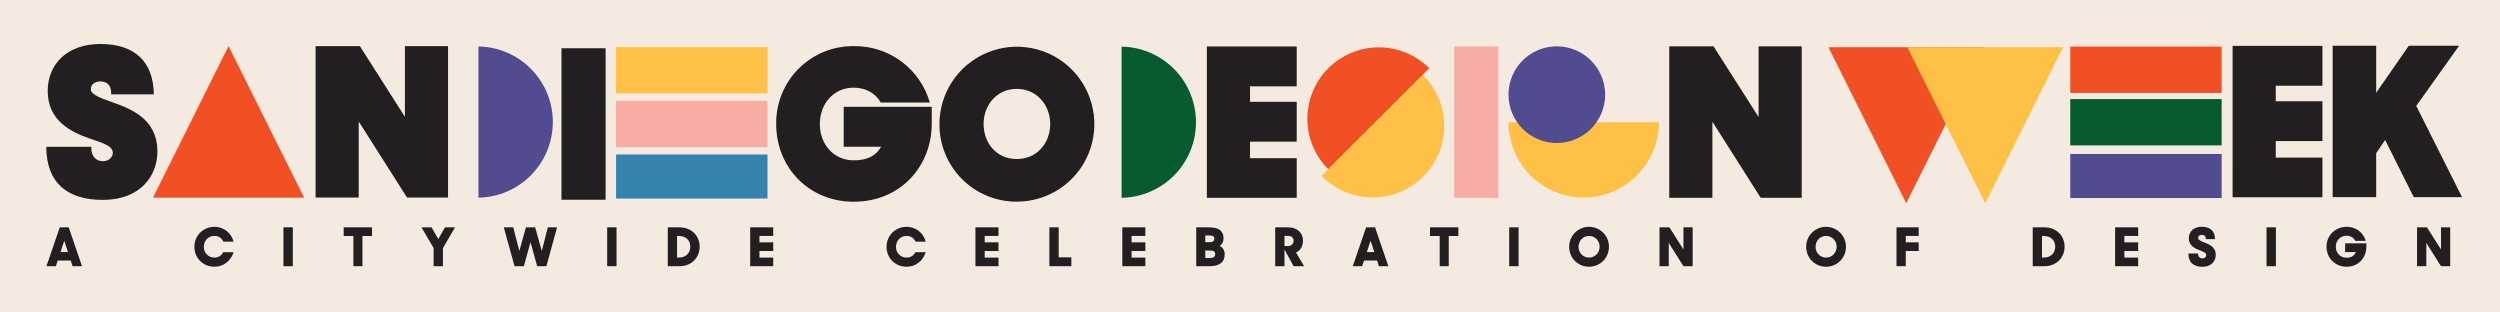 <svg width="1080" height="135" viewBox="0 0 1080 135" fill="none" xmlns="http://www.w3.org/2000/svg">
<rect width="1080" height="135" fill="#F4EADF"/>
<path d="M25.819 98.21H29.683L35.433 115H31.362L30.557 112.539H24.922L24.117 115H20.069L25.819 98.21ZM26.141 108.882H29.361L27.751 103.983L26.141 108.882ZM92.663 115.23C91.421 115.23 90.263 115.008 89.19 114.563C88.132 114.103 87.212 113.49 86.43 112.723C85.663 111.941 85.058 111.029 84.613 109.986C84.184 108.928 83.969 107.801 83.969 106.605C83.969 105.409 84.191 104.29 84.636 103.247C85.081 102.189 85.686 101.277 86.453 100.51C87.235 99.728 88.155 99.115 89.213 98.67C90.271 98.21 91.421 97.98 92.663 97.98C93.66 97.98 94.603 98.141 95.492 98.463C96.397 98.785 97.209 99.23 97.93 99.797C98.651 100.364 99.264 101.039 99.77 101.821C100.291 102.603 100.667 103.462 100.897 104.397H96.504C96.151 103.63 95.653 103.025 95.009 102.58C94.365 102.135 93.552 101.913 92.571 101.913C91.927 101.913 91.321 102.036 90.754 102.281C90.202 102.526 89.727 102.864 89.328 103.293C88.929 103.722 88.615 104.221 88.385 104.788C88.155 105.355 88.04 105.961 88.04 106.605C88.04 107.249 88.147 107.855 88.362 108.422C88.592 108.974 88.906 109.465 89.305 109.894C89.719 110.323 90.202 110.661 90.754 110.906C91.306 111.151 91.912 111.274 92.571 111.274C93.491 111.274 94.273 111.067 94.917 110.653C95.576 110.239 96.082 109.672 96.435 108.951H100.897C100.636 109.856 100.238 110.691 99.701 111.458C99.18 112.225 98.559 112.892 97.838 113.459C97.133 114.011 96.335 114.448 95.446 114.77C94.572 115.077 93.644 115.23 92.663 115.23ZM122.449 98.21H126.497V115H122.449V98.21ZM152.658 101.959H148.472V98.21H160.708V101.959H156.568V115H152.658V101.959ZM187.326 107.134L182.082 98.21H186.429L189.35 103.27L192.248 98.21H196.572L191.351 107.18V115H187.326V107.134ZM217.636 98.21H221.73L224.352 108.422L227.204 98.21H231.183L234.058 108.422L236.657 98.21H240.659L236.036 115H232.057L229.182 104.604L226.307 115H222.282L217.636 98.21ZM262.299 98.21H266.347V115H262.299V98.21ZM288.483 98.21H293.52C294.823 98.21 296.011 98.425 297.085 98.854C298.158 99.283 299.078 99.874 299.845 100.625C300.611 101.376 301.202 102.266 301.616 103.293C302.045 104.305 302.26 105.409 302.26 106.605C302.26 107.801 302.037 108.913 301.593 109.94C301.163 110.967 300.565 111.857 299.799 112.608C299.032 113.344 298.112 113.927 297.039 114.356C295.981 114.785 294.831 115 293.589 115H288.483V98.21ZM292.485 101.936V111.251H293.405C294.141 111.251 294.8 111.136 295.383 110.906C295.981 110.661 296.487 110.331 296.901 109.917C297.33 109.488 297.652 108.989 297.867 108.422C298.097 107.855 298.212 107.249 298.212 106.605C298.212 105.946 298.104 105.332 297.89 104.765C297.675 104.198 297.361 103.707 296.947 103.293C296.533 102.864 296.019 102.534 295.406 102.304C294.808 102.059 294.118 101.936 293.336 101.936H292.485ZM324.08 98.21H334.039V101.936H328.082V104.696H334.039V108.422H328.082V111.274H334.039V115H324.08V98.21ZM391.676 115.23C390.434 115.23 389.276 115.008 388.203 114.563C387.145 114.103 386.225 113.49 385.443 112.723C384.676 111.941 384.07 111.029 383.626 109.986C383.196 108.928 382.982 107.801 382.982 106.605C382.982 105.409 383.204 104.29 383.649 103.247C384.093 102.189 384.699 101.277 385.466 100.51C386.248 99.728 387.168 99.115 388.226 98.67C389.284 98.21 390.434 97.98 391.676 97.98C392.672 97.98 393.615 98.141 394.505 98.463C395.409 98.785 396.222 99.23 396.943 99.797C397.663 100.364 398.277 101.039 398.783 101.821C399.304 102.603 399.68 103.462 399.91 104.397H395.517C395.164 103.63 394.666 103.025 394.022 102.58C393.378 102.135 392.565 101.913 391.584 101.913C390.94 101.913 390.334 102.036 389.767 102.281C389.215 102.526 388.739 102.864 388.341 103.293C387.942 103.722 387.628 104.221 387.398 104.788C387.168 105.355 387.053 105.961 387.053 106.605C387.053 107.249 387.16 107.855 387.375 108.422C387.605 108.974 387.919 109.465 388.318 109.894C388.732 110.323 389.215 110.661 389.767 110.906C390.319 111.151 390.924 111.274 391.584 111.274C392.504 111.274 393.286 111.067 393.93 110.653C394.589 110.239 395.095 109.672 395.448 108.951H399.91C399.649 109.856 399.25 110.691 398.714 111.458C398.192 112.225 397.571 112.892 396.851 113.459C396.145 114.011 395.348 114.448 394.459 114.77C393.585 115.077 392.657 115.23 391.676 115.23ZM421.392 98.21H431.351V101.936H425.394V104.696H431.351V108.422H425.394V111.274H431.351V115H421.392V98.21ZM453.328 98.21H457.353V111.159H462.827V115H453.328V98.21ZM484.837 98.21H494.796V101.936H488.839V104.696H494.796V108.422H488.839V111.274H494.796V115H484.837V98.21ZM516.773 98.21H522.454C526.533 98.21 528.572 99.797 528.572 102.971C528.572 103.707 528.426 104.351 528.135 104.903C527.859 105.44 527.46 105.884 526.939 106.237C527.629 106.59 528.15 107.073 528.503 107.686C528.871 108.284 529.055 109.02 529.055 109.894C529.055 111.642 528.48 112.93 527.33 113.758C526.195 114.586 524.624 115 522.615 115H516.773V98.21ZM520.683 108.238V111.458H522.707C523.489 111.458 524.056 111.32 524.409 111.044C524.777 110.753 524.961 110.339 524.961 109.802C524.961 109.265 524.8 108.874 524.478 108.629C524.156 108.368 523.558 108.238 522.684 108.238H520.683ZM520.683 101.729V104.627H522.638C523.359 104.627 523.865 104.489 524.156 104.213C524.447 103.922 524.593 103.554 524.593 103.109C524.593 102.649 524.44 102.304 524.133 102.074C523.826 101.844 523.32 101.729 522.615 101.729H520.683ZM550.888 98.21H556.569C557.581 98.21 558.478 98.363 559.26 98.67C560.042 98.977 560.701 99.391 561.238 99.912C561.79 100.433 562.204 101.047 562.48 101.752C562.756 102.442 562.894 103.186 562.894 103.983C562.894 105.072 562.648 106.076 562.158 106.996C561.667 107.916 560.908 108.614 559.881 109.089L563.377 115H558.846L554.89 107.778V115H550.888V98.21ZM554.89 101.89V106.306H556.27C556.699 106.306 557.067 106.245 557.374 106.122C557.696 105.984 557.964 105.815 558.179 105.616C558.393 105.401 558.554 105.156 558.662 104.88C558.769 104.604 558.823 104.32 558.823 104.029C558.823 103.339 558.608 102.81 558.179 102.442C557.749 102.074 557.113 101.89 556.27 101.89H554.89ZM590.156 98.21H594.02L599.77 115H595.699L594.894 112.539H589.259L588.454 115H584.406L590.156 98.21ZM590.478 108.882H593.698L592.088 103.983L590.478 108.882ZM621.951 101.959H617.765V98.21H630.001V101.959H625.861V115H621.951V101.959ZM651.975 98.21H656.023V115H651.975V98.21ZM686.463 115.23C685.267 115.23 684.148 115.008 683.105 114.563C682.062 114.103 681.15 113.49 680.368 112.723C679.601 111.941 678.996 111.029 678.551 109.986C678.106 108.928 677.884 107.801 677.884 106.605C677.884 105.409 678.106 104.29 678.551 103.247C678.996 102.204 679.601 101.292 680.368 100.51C681.15 99.728 682.062 99.115 683.105 98.67C684.148 98.21 685.267 97.98 686.463 97.98C687.659 97.98 688.778 98.21 689.821 98.67C690.864 99.115 691.776 99.728 692.558 100.51C693.34 101.292 693.953 102.204 694.398 103.247C694.843 104.29 695.065 105.409 695.065 106.605C695.065 107.801 694.843 108.928 694.398 109.986C693.953 111.029 693.34 111.941 692.558 112.723C691.791 113.49 690.887 114.103 689.844 114.563C688.801 115.008 687.674 115.23 686.463 115.23ZM686.463 111.274C687.122 111.274 687.728 111.151 688.28 110.906C688.847 110.661 689.33 110.323 689.729 109.894C690.143 109.465 690.465 108.974 690.695 108.422C690.925 107.855 691.04 107.249 691.04 106.605C691.04 105.961 690.925 105.355 690.695 104.788C690.465 104.221 690.143 103.722 689.729 103.293C689.315 102.864 688.824 102.526 688.257 102.281C687.705 102.036 687.107 101.913 686.463 101.913C685.819 101.913 685.213 102.036 684.646 102.281C684.094 102.526 683.619 102.864 683.22 103.293C682.821 103.722 682.507 104.221 682.277 104.788C682.047 105.355 681.932 105.961 681.932 106.605C681.932 107.249 682.039 107.855 682.254 108.422C682.484 108.974 682.798 109.465 683.197 109.894C683.611 110.323 684.094 110.661 684.646 110.906C685.198 111.151 685.804 111.274 686.463 111.274ZM716.901 98.21H721.179L727.251 107.778V98.21H731.23V115H727.251L720.903 104.949V115H716.901V98.21ZM788.852 115.23C787.656 115.23 786.536 115.008 785.494 114.563C784.451 114.103 783.539 113.49 782.757 112.723C781.99 111.941 781.384 111.029 780.94 109.986C780.495 108.928 780.273 107.801 780.273 106.605C780.273 105.409 780.495 104.29 780.94 103.247C781.384 102.204 781.99 101.292 782.757 100.51C783.539 99.728 784.451 99.115 785.494 98.67C786.536 98.21 787.656 97.98 788.852 97.98C790.048 97.98 791.167 98.21 792.21 98.67C793.252 99.115 794.165 99.728 794.947 100.51C795.729 101.292 796.342 102.204 796.787 103.247C797.231 104.29 797.454 105.409 797.454 106.605C797.454 107.801 797.231 108.928 796.787 109.986C796.342 111.029 795.729 111.941 794.947 112.723C794.18 113.49 793.275 114.103 792.233 114.563C791.19 115.008 790.063 115.23 788.852 115.23ZM788.852 111.274C789.511 111.274 790.117 111.151 790.669 110.906C791.236 110.661 791.719 110.323 792.118 109.894C792.532 109.465 792.854 108.974 793.084 108.422C793.314 107.855 793.429 107.249 793.429 106.605C793.429 105.961 793.314 105.355 793.084 104.788C792.854 104.221 792.532 103.722 792.118 103.293C791.704 102.864 791.213 102.526 790.646 102.281C790.094 102.036 789.496 101.913 788.852 101.913C788.208 101.913 787.602 102.036 787.035 102.281C786.483 102.526 786.007 102.864 785.609 103.293C785.21 103.722 784.896 104.221 784.666 104.788C784.436 105.355 784.321 105.961 784.321 106.605C784.321 107.249 784.428 107.855 784.643 108.422C784.873 108.974 785.187 109.465 785.586 109.894C786 110.323 786.483 110.661 787.035 110.906C787.587 111.151 788.192 111.274 788.852 111.274ZM819.29 98.21H828.881V101.936H823.292V104.696H828.881V108.422H823.292V115H819.29V98.21ZM878.13 98.21H883.167C884.47 98.21 885.659 98.425 886.732 98.854C887.805 99.283 888.725 99.874 889.492 100.625C890.259 101.376 890.849 102.266 891.263 103.293C891.692 104.305 891.907 105.409 891.907 106.605C891.907 107.801 891.685 108.913 891.24 109.94C890.811 110.967 890.213 111.857 889.446 112.608C888.679 113.344 887.759 113.927 886.686 114.356C885.628 114.785 884.478 115 883.236 115H878.13V98.21ZM882.132 101.936V111.251H883.052C883.788 111.251 884.447 111.136 885.03 110.906C885.628 110.661 886.134 110.331 886.548 109.917C886.977 109.488 887.299 108.989 887.514 108.422C887.744 107.855 887.859 107.249 887.859 106.605C887.859 105.946 887.752 105.332 887.537 104.765C887.322 104.198 887.008 103.707 886.594 103.293C886.18 102.864 885.666 102.534 885.053 102.304C884.455 102.059 883.765 101.936 882.983 101.936H882.132ZM913.727 98.21H923.686V101.936H917.729V104.696H923.686V108.422H917.729V111.274H923.686V115H913.727V98.21ZM951.437 115.253C949.505 115.253 948.01 114.77 946.952 113.804C945.909 112.838 945.388 111.404 945.388 109.503H949.574V109.71C949.574 110.262 949.743 110.722 950.08 111.09C950.417 111.443 950.862 111.619 951.414 111.619C951.951 111.619 952.365 111.481 952.656 111.205C952.947 110.914 953.093 110.561 953.093 110.147C953.093 109.902 953.009 109.687 952.84 109.503C952.687 109.304 952.48 109.127 952.219 108.974C951.958 108.805 951.644 108.652 951.276 108.514C950.923 108.376 950.555 108.23 950.172 108.077C949.651 107.878 949.114 107.648 948.562 107.387C948.025 107.111 947.535 106.774 947.09 106.375C946.645 105.976 946.277 105.501 945.986 104.949C945.71 104.382 945.572 103.699 945.572 102.902C945.572 102.181 945.702 101.522 945.963 100.924C946.224 100.311 946.592 99.789 947.067 99.36C947.558 98.915 948.148 98.57 948.838 98.325C949.528 98.08 950.302 97.957 951.161 97.957C952.97 97.957 954.373 98.409 955.37 99.314C956.367 100.219 956.873 101.553 956.888 103.316H952.909V103.132C952.909 102.565 952.756 102.143 952.449 101.867C952.142 101.591 951.713 101.453 951.161 101.453C950.67 101.453 950.279 101.583 949.988 101.844C949.712 102.089 949.574 102.396 949.574 102.764C949.574 102.994 949.651 103.209 949.804 103.408C949.973 103.592 950.187 103.768 950.448 103.937C950.724 104.09 951.038 104.244 951.391 104.397C951.759 104.535 952.142 104.681 952.541 104.834C953.062 105.049 953.599 105.294 954.151 105.57C954.718 105.831 955.224 106.16 955.669 106.559C956.114 106.958 956.482 107.441 956.773 108.008C957.064 108.575 957.21 109.258 957.21 110.055C957.21 110.714 957.095 111.358 956.865 111.987C956.635 112.6 956.282 113.152 955.807 113.643C955.332 114.118 954.726 114.509 953.99 114.816C953.269 115.107 952.418 115.253 951.437 115.253ZM979.15 98.21H983.198V115H979.15V98.21ZM1013.68 115.23C1012.49 115.23 1011.36 115.015 1010.3 114.586C1009.26 114.141 1008.35 113.536 1007.57 112.769C1006.78 112.002 1006.17 111.09 1005.73 110.032C1005.28 108.974 1005.06 107.832 1005.06 106.605C1005.06 105.394 1005.27 104.267 1005.7 103.224C1006.15 102.166 1006.76 101.254 1007.54 100.487C1008.32 99.705 1009.25 99.092 1010.33 98.647C1011.4 98.202 1012.57 97.98 1013.84 97.98C1014.86 97.98 1015.8 98.133 1016.67 98.44C1017.56 98.747 1018.36 99.168 1019.07 99.705C1019.77 100.242 1020.37 100.886 1020.86 101.637C1021.37 102.373 1021.74 103.178 1021.99 104.052H1017.46C1017.13 103.362 1016.65 102.825 1016.01 102.442C1015.38 102.043 1014.6 101.844 1013.68 101.844C1013.01 101.844 1012.39 101.967 1011.82 102.212C1011.25 102.457 1010.76 102.795 1010.35 103.224C1009.95 103.653 1009.64 104.159 1009.41 104.742C1009.18 105.325 1009.06 105.946 1009.06 106.605C1009.06 107.28 1009.18 107.908 1009.41 108.491C1009.64 109.058 1009.96 109.557 1010.37 109.986C1010.79 110.4 1011.28 110.73 1011.84 110.975C1012.41 111.22 1013.03 111.343 1013.71 111.343C1014.8 111.343 1015.66 111.121 1016.31 110.676C1016.97 110.231 1017.45 109.633 1017.75 108.882H1013.09V105.133H1022.26V106.697C1022.26 107.816 1022.06 108.89 1021.66 109.917C1021.28 110.944 1020.71 111.857 1019.96 112.654C1019.23 113.436 1018.33 114.065 1017.27 114.54C1016.21 115 1015.02 115.23 1013.68 115.23ZM1044.17 98.21H1048.44L1054.52 107.778V98.21H1058.49V115H1054.52L1048.17 104.949V115H1044.17V98.21Z" fill="#231F20"/>
<path d="M20 63.409H39.455V64.238C39.455 67.291 41.421 69.638 44.431 69.638C47.209 69.638 48.735 67.73 48.735 66.038C48.735 62.878 44.099 61.733 38.543 59.767C30.64 56.989 20.614 52.136 20.614 39.33C20.614 27.502 29.222 19 43.336 19C58.214 19 66.283 26.631 66.449 40.748H48.014V40.035C48.014 36.983 46.355 35.191 43.378 35.191C40.6 35.191 39.231 36.717 39.231 38.567C39.231 40.914 43.701 42.49 49.092 44.373C57.327 47.259 68.008 51.896 68.008 65.358C68.008 76.207 60.379 86.351 44.514 86.351C28.94 86.418 20 78.82 20 63.409Z" fill="#231F20"/>
<path d="M136.275 19.929H155.465L174.921 50.461V19.929H193.555V85.348H175.841L154.968 52.477V85.348H136.333V19.929H136.275Z" fill="#231F20"/>
<path d="M131.375 85.381H66.084L98.725 19.929L131.375 85.381Z" fill="#F05023"/>
<path d="M959.75 20.128H894.352V40.134H959.75V20.128Z" fill="#F05023"/>
<path d="M959.75 66.519H894.352V85.538H959.75V66.519Z" fill="#514C8F"/>
<path d="M959.75 42.805H894.352V62.812H959.75V42.805Z" fill="#065B2F"/>
<path d="M331.559 20.344H266.152V40.35H331.559V20.344Z" fill="#FEC045"/>
<path d="M331.559 66.735H266.152V85.763H331.559V66.735Z" fill="#3483AE"/>
<path d="M331.559 43.568H266.152V63.575H331.559V43.568Z" fill="#F8ACA4"/>
<path d="M242.549 20.841H261.623V86.285H242.549V20.841Z" fill="#231F20"/>
<path d="M335.315 53.547C335.256 49.12 336.084 44.726 337.749 40.624C339.414 36.522 341.883 32.794 345.011 29.662C348.139 26.529 351.861 24.054 355.96 22.382C360.059 20.711 364.451 19.877 368.877 19.929C376.262 19.824 383.477 22.153 389.406 26.558C395.335 30.962 399.65 37.197 401.684 44.298H380.487C378.256 40.267 373.944 37.87 368.769 37.87C359.995 37.87 354.165 45.003 354.165 53.563C354.165 62.123 359.888 69.265 368.935 69.265C374.931 69.265 378.63 67.034 380.653 63.376H364.474V46.148H402.513V53.563C402.513 70.982 389.817 87.148 368.67 87.148C349.803 87.115 335.315 72.732 335.315 53.547Z" fill="#231F20"/>
<path d="M405.839 53.547C405.859 46.929 407.84 40.466 411.531 34.974C415.222 29.482 420.459 25.208 426.578 22.692C432.698 20.175 439.426 19.53 445.912 20.837C452.398 22.145 458.351 25.346 463.018 30.036C467.685 34.727 470.858 40.696 472.135 47.189C473.411 53.682 472.734 60.408 470.19 66.517C467.645 72.626 463.347 77.843 457.839 81.509C452.331 85.175 445.86 87.126 439.243 87.114C434.838 87.132 430.474 86.275 426.403 84.592C422.332 82.91 418.635 80.435 415.528 77.312C412.42 74.19 409.964 70.481 408.3 66.401C406.637 62.322 405.801 57.952 405.839 53.547ZM453.69 53.547C453.69 45.31 447.802 38.393 439.243 38.393C430.685 38.393 424.913 45.31 424.913 53.547C424.913 61.783 430.469 68.701 439.243 68.701C448.017 68.701 453.69 61.775 453.69 53.547Z" fill="#231F20"/>
<path d="M521.367 20.078H560.178V37.297H540.01V43.983H560.178V61.202H540.01V68.344H560.178V85.456H521.367V20.078Z" fill="#231F20"/>
<path d="M628.248 20.078H647.322V85.456H628.248V20.078Z" fill="#F8ACA4"/>
<path d="M721.062 20.02H740.244L759.708 50.544V20.02H778.342V85.456H760.628L739.755 52.584V85.456H721.121V20.045L721.062 20.02Z" fill="#231F20"/>
<path d="M964.487 19.804H1003.29V37.024H983.121V43.734H1003.29V60.953H983.121V68.095H1003.29V85.215H964.479L964.487 19.804Z" fill="#231F20"/>
<path d="M1030.38 60.464L1026.51 66.188V85.157H1007.71V19.747H1026.51V40.076L1040.61 19.747H1062.35L1043.82 45.75L1063.6 85.157H1042.73L1030.38 60.464Z" fill="#231F20"/>
<path d="M573.805 73.113C570.942 70.246 568.671 66.844 567.123 63.099C565.575 59.355 564.779 55.342 564.781 51.29C564.784 47.237 565.584 43.225 567.136 39.483C568.689 35.74 570.963 32.34 573.83 29.476C576.696 26.612 580.098 24.341 583.842 22.793C587.586 21.244 591.598 20.448 595.649 20.451C599.701 20.453 603.712 21.253 607.454 22.806C611.196 24.359 614.596 26.634 617.459 29.501L573.805 73.113Z" fill="#F05023"/>
<path d="M614.623 32.371C617.542 35.225 619.865 38.631 621.458 42.39C623.052 46.149 623.883 50.187 623.905 54.27C623.927 58.353 623.138 62.399 621.584 66.175C620.031 69.951 617.744 73.381 614.855 76.266C611.967 79.151 608.534 81.434 604.757 82.983C600.98 84.531 596.933 85.315 592.851 85.288C588.769 85.261 584.733 84.424 580.977 82.825C577.22 81.227 573.819 78.898 570.969 75.975L614.623 32.371Z" fill="#FEC045"/>
<path d="M484.531 85.456C493.099 85.319 501.27 81.819 507.281 75.71C513.292 69.602 516.66 61.375 516.66 52.804C516.66 44.234 513.292 36.007 507.281 29.898C501.27 23.79 493.099 20.29 484.531 20.153V85.456Z" fill="#065B2F"/>
<path d="M206.691 85.381C215.259 85.244 223.43 81.744 229.441 75.636C235.452 69.527 238.821 61.3 238.821 52.73C238.821 44.159 235.452 35.932 229.441 29.823C223.43 23.715 215.259 20.215 206.691 20.078V85.381Z" fill="#514C8F"/>
<path d="M651.666 52.833C651.666 61.45 655.088 69.714 661.18 75.807C667.272 81.9 675.534 85.323 684.15 85.323C692.765 85.323 701.027 81.9 707.119 75.807C713.211 69.714 716.633 61.45 716.633 52.833H651.666Z" fill="#FEC045"/>
<path d="M672.556 61.775C676.684 61.772 680.718 60.544 684.148 58.248C687.579 55.952 690.251 52.691 691.829 48.875C693.406 45.06 693.817 40.863 693.01 36.814C692.202 32.766 690.213 29.047 687.293 26.129C684.373 23.211 680.654 21.224 676.606 20.42C672.557 19.616 668.361 20.03 664.548 21.611C660.735 23.192 657.476 25.868 655.183 29.3C652.89 32.733 651.666 36.769 651.666 40.898C651.666 43.641 652.206 46.357 653.256 48.891C654.307 51.425 655.846 53.727 657.786 55.666C659.726 57.605 662.029 59.142 664.563 60.19C667.097 61.239 669.813 61.777 672.556 61.775Z" fill="#514C8F"/>
<path d="M789.869 20.402H857.125L823.497 87.778L789.869 20.402Z" fill="#F05023"/>
<path d="M823.986 20.402H891.242L857.614 87.778L823.986 20.402Z" fill="#FEC045"/>
</svg>
